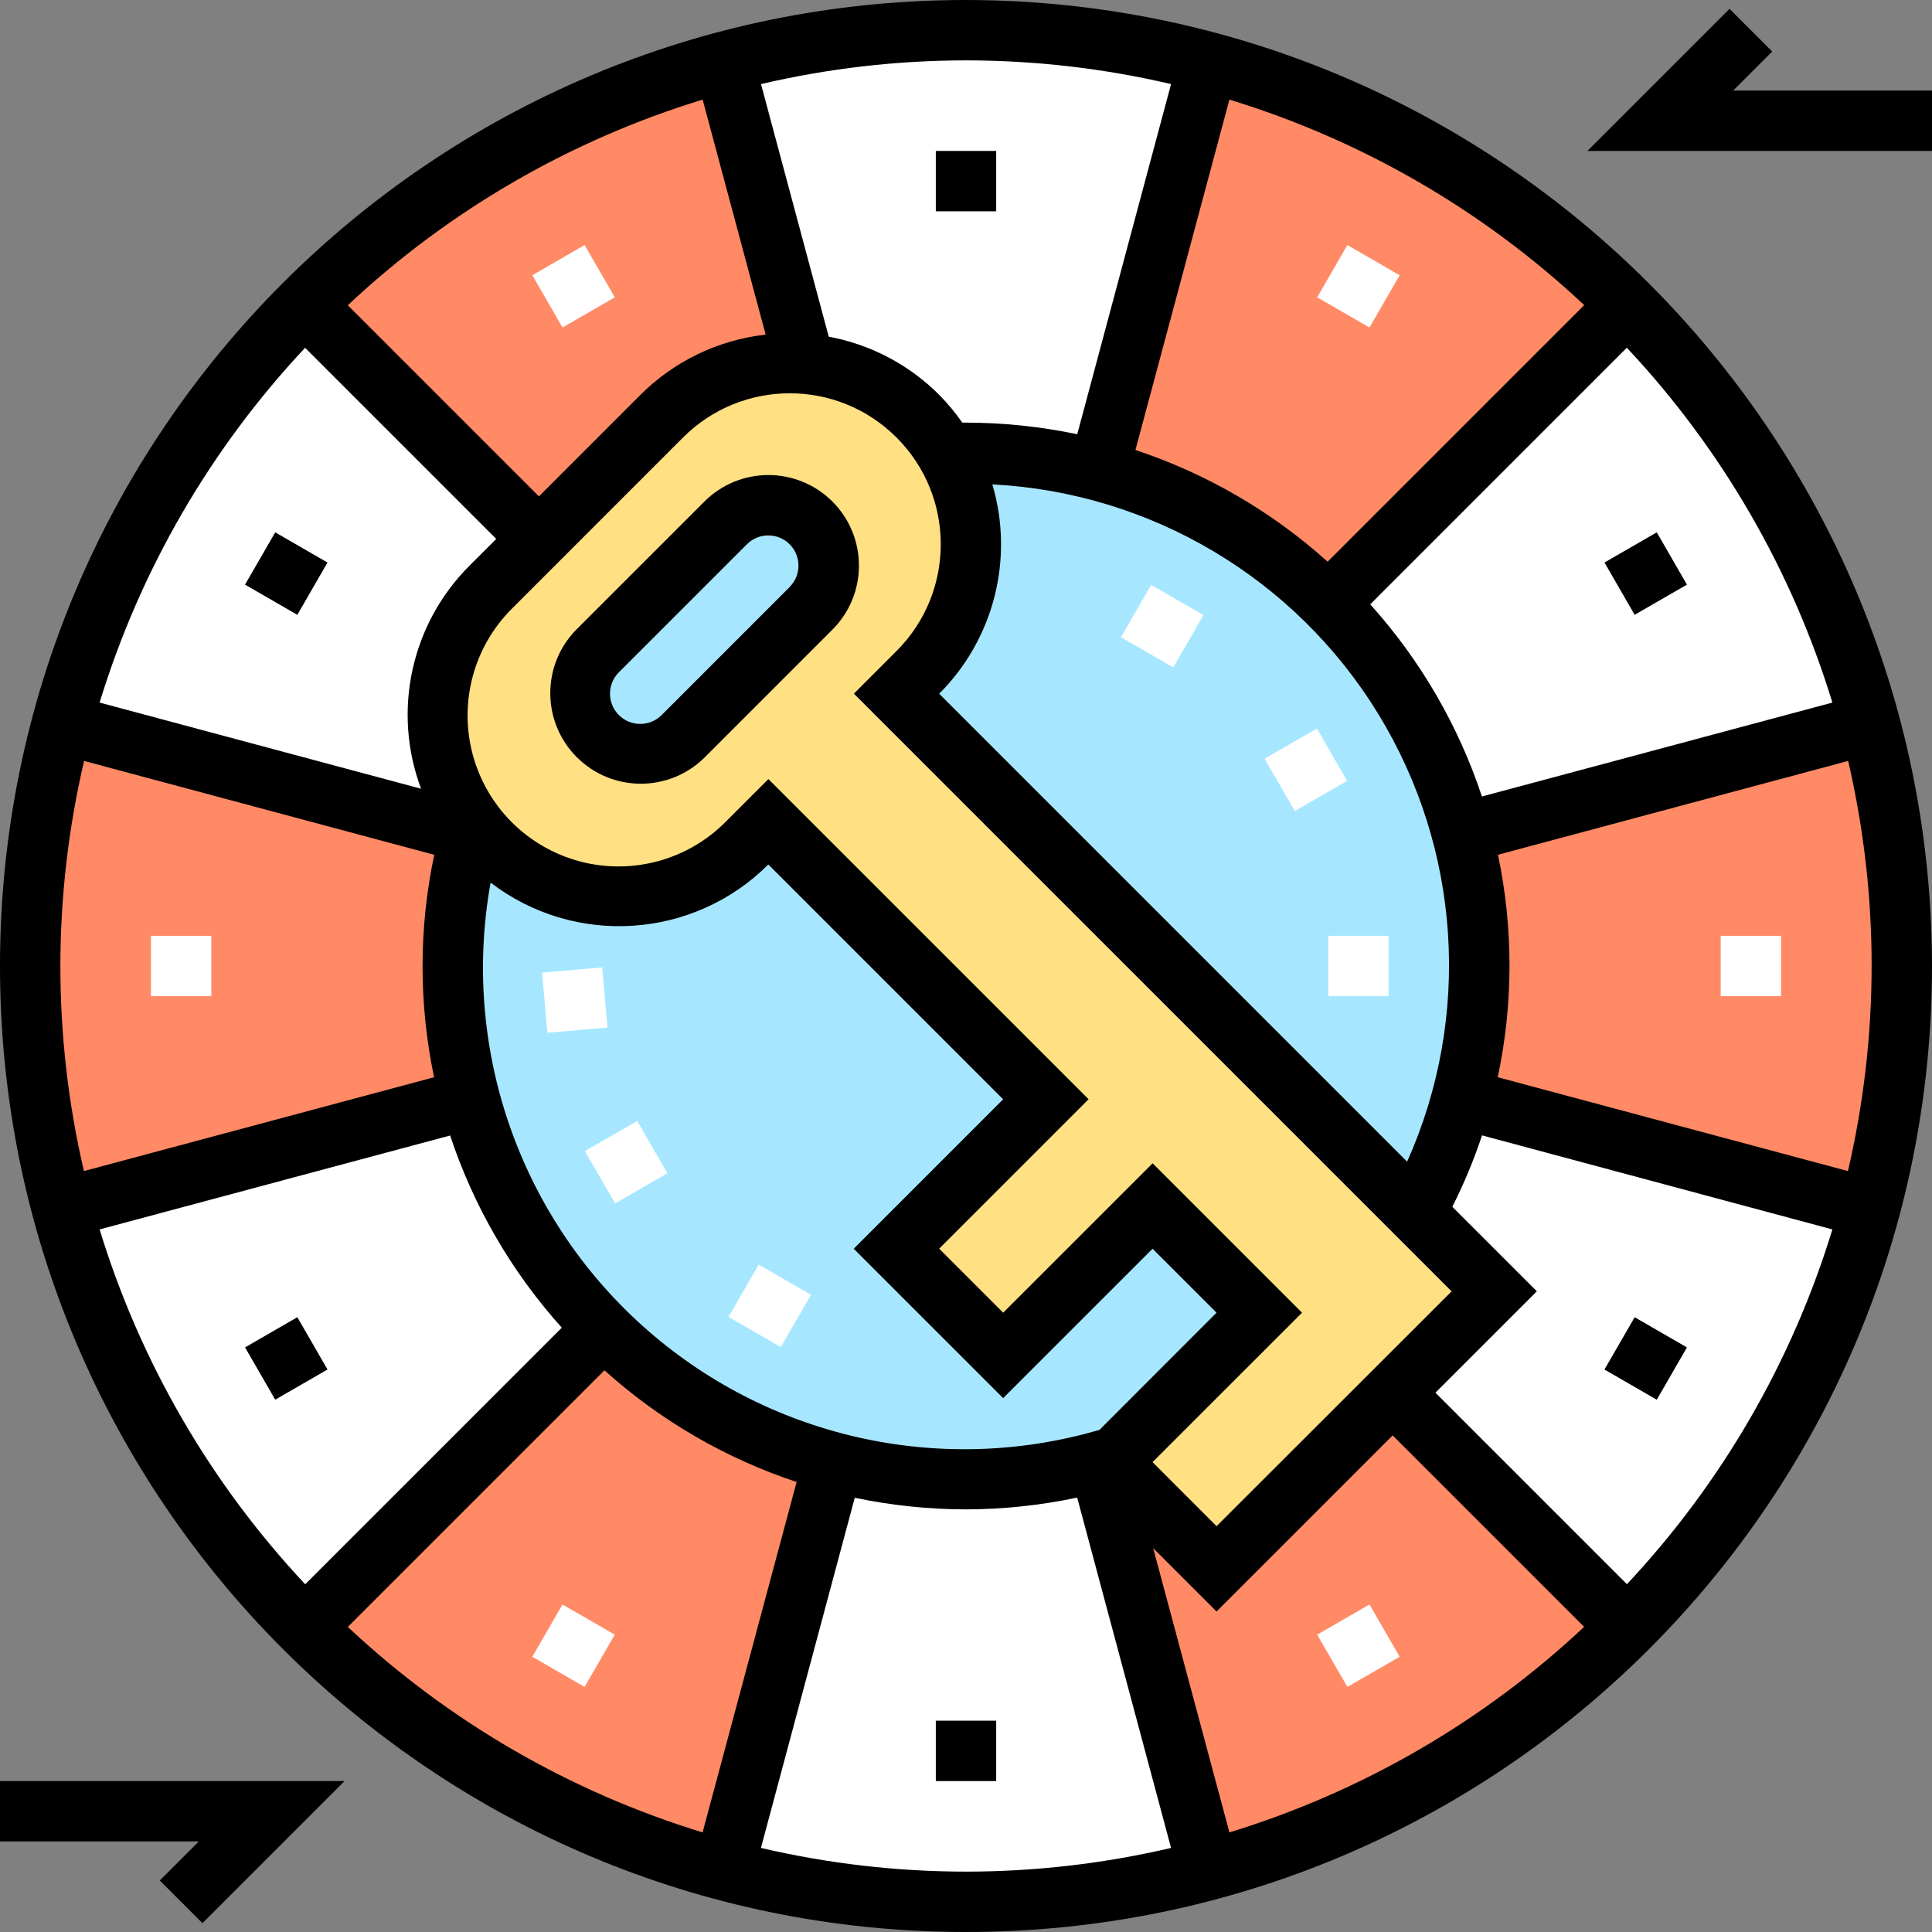<svg height="512pt" viewBox="0 0 512 512" width="512pt" xmlns="http://www.w3.org/2000/svg"><rect x="0" y="0" width="512" height="512" fill="#808080" stroke="none"/><path d="m504 256c0 136.965-111.035 248-248 248s-248-111.035-248-248 111.035-248 248-248 248 111.035 248 248zm0 0" fill="#fff"/><path d="m431.359 80.641c-30.777-30.805-69.133-52.953-111.199-64.207l-64.16 239.566zm0 0" fill="#ff8a65"/><path d="m191.809 16.434c-42.066 11.258-80.418 33.406-111.199 64.207l175.391 175.359zm0 0" fill="#ff8a65"/><path d="m495.566 320.191c11.246-42.055 11.246-86.328 0-128.383l-239.566 64.191zm0 0" fill="#ff8a65"/><path d="m320.191 495.566c42.066-11.258 80.418-33.406 111.199-64.207l-175.391-175.359zm0 0" fill="#ff8a65"/><path d="m16.434 191.809c-11.246 42.055-11.246 86.328 0 128.383l239.566-64.191zm0 0" fill="#ff8a65"/><path d="m80.641 431.359c30.781 30.801 69.137 52.949 111.199 64.207l64.16-239.566zm0 0" fill="#ff8a65"/><path d="m392 256c0 75.109-60.891 136-136 136s-136-60.891-136-136 60.891-136 136-136 136 60.891 136 136zm0 0" fill="#a6e7ff"/><path d="m237.602 183.832 5.656-5.656c12.289-12.094 17.148-29.848 12.734-46.512-4.418-16.668-17.438-29.684-34.102-34.102-16.668-4.418-34.422.441-46.516 12.734l-45.254 45.254c-18.484 18.789-18.363 48.969.273 67.605s48.816 18.762 67.605.277l5.656-5.656 73.535 73.535-39.59 39.598 28.254 28.289 39.602-39.59 28.285 28.277-39.598 39.602 28.254 28.281 73.602-73.547zm-22.633-22.625-33.938 33.938c-6.246 6.25-16.379 6.25-22.629.004-6.246-6.246-6.25-16.379-.004-22.629l33.945-33.945c6.25-6.246 16.379-6.242 22.629.004 6.246 6.25 6.246 16.383-.004 22.629zm0 0" fill="#ffe082"/><g fill="#fff"><path d="m352 248h16v16h-16zm0 0"/><path d="m155.008 305.066 13.859-8 7.996 13.855-13.855 8zm0 0"/><path d="m335.141 201.07 13.855-7.996 8 13.855-13.855 8zm0 0"/><path d="m193.066 348.992 8-13.855 13.859 7.996-8 13.859zm0 0"/><path d="m297.074 168.863 7.996-13.855 13.859 7.996-8 13.859zm0 0"/><path d="m141.074 72.938 13.855-8 8 13.859-13.859 7.996zm0 0"/><path d="m349.07 433.199 13.859-8 8 13.859-13.859 7.996zm0 0"/><path d="m40 248h16v16h-16zm0 0"/><path d="m143.668 257.762 15.934-1.395 1.395 15.938-15.938 1.391zm0 0"/><path d="m456 248h16v16h-16zm0 0"/><path d="m141.066 439.062 7.996-13.859 13.859 8-8 13.855zm0 0"/><path d="m349.066 78.797 8-13.855 13.859 8-8 13.855zm0 0"/></g><path d="m220.602 132.922c-9.375-9.371-24.566-9.371-33.938 0l-33.945 33.941c-9.238 9.395-9.176 24.484.145 33.805 9.316 9.316 24.406 9.375 33.801.133l33.938-33.945c9.367-9.371 9.367-24.562 0-33.934zm-11.312 22.629-33.945 33.945c-3.125 3.133-8.199 3.137-11.332.012-3.133-3.125-3.137-8.199-.012-11.332l33.945-33.945c3.125-3.121 8.191-3.121 11.316.004 3.121 3.129 3.121 8.195-.004 11.316zm0 0"/><path d="m256 0c-141.387 0-256 114.613-256 256s114.613 256 256 256 256-114.613 256-256c-.16-141.32-114.68-255.84-256-256zm163.832 80.855-68 68c-14.75-13.277-32.09-23.355-50.93-29.598l24.906-92.859c35.09 10.727 67.258 29.355 94.023 54.457zm-74.785 267.023-39.59-39.59-39.602 39.59-16.969-16.969 39.602-39.598-84.855-84.848-11.312 11.312c-10.09 10.176-24.855 14.18-38.703 10.492-13.852-3.691-24.668-14.508-28.355-28.355-3.691-13.852.312-28.617 10.492-38.707l45.246-45.254c15.621-15.629 40.953-15.637 56.586-.016 15.629 15.621 15.637 40.953.016 56.582l-11.312 11.312 158.398 158.398-62.289 62.227-16.965-16.977zm-53.672 31.051c-42.41 12.406-88.219 1.98-121.086-27.559-32.863-29.535-48.102-73.977-40.273-117.469 22.273 17.066 53.734 15.012 73.602-4.797l62.223 62.223-39.594 39.602 39.594 39.59 39.602-39.59 16.957 16.949zm81.52-71.082-124-124c14.508-14.516 19.914-35.801 14.09-55.48 42.02 2.168 80.27 24.91 102.242 60.793 21.973 35.883 24.848 80.289 7.676 118.703zm-116.895-291.848c18.297.012 36.527 2.117 54.344 6.281l-24.863 92.797c-9.695-2.035-19.574-3.066-29.48-3.078h-.977c-1.832-2.625-3.887-5.09-6.137-7.367-7.969-7.984-18.172-13.355-29.262-15.41l-17.953-66.941c17.809-4.164 36.039-6.27 54.328-6.281zm-69.793 10.398 16.695 62.281c-12.566 1.406-24.281 7.051-33.215 16l-26.863 26.871-50.656-50.656c26.766-25.121 58.938-43.762 94.039-54.496zm-105.352 65.77 50.656 50.656-7.07 7.07c-15.523 15.477-20.551 38.605-12.855 59.129l-85.188-22.832c10.727-35.09 29.355-67.258 54.457-94.023zm-64.855 163.832c.012-18.297 2.117-36.527 6.281-54.344l92.797 24.871c-4.113 19.434-4.125 39.512-.039 58.953l-92.801 24.863c-4.148-17.816-6.238-36.051-6.238-54.344zm10.398 69.809 92.891-24.887c6.246 18.836 16.324 36.176 29.598 50.926l-68 68c-25.113-26.766-43.754-58.938-54.488-94.039zm65.785 105.336 68-68c14.75 13.277 32.09 23.355 50.93 29.598l-24.922 92.859c-35.09-10.727-67.258-29.355-94.023-54.457zm163.816 64.855c-18.297-.012-36.527-2.117-54.344-6.281l24.863-92.797c9.695 2.035 19.574 3.066 29.48 3.078 9.902-.02 19.777-1.066 29.465-3.129l24.879 92.848c-17.816 4.164-36.047 6.27-54.344 6.281zm69.809-10.398-20.207-75.328 16.797 16.797 46.672-46.672 50.738 50.738c-26.758 25.102-58.918 43.73-94 54.465zm105.336-65.785-50.738-50.738 26.875-26.871-22.402-22.398c3.086-6.105 5.715-12.43 7.875-18.922l92.848 24.922c-10.727 35.09-29.355 67.258-54.457 94.023zm64.855-163.816c-.012 18.297-2.117 36.527-6.281 54.344l-92.797-24.871c4.129-19.434 4.148-39.512.055-58.953l92.801-24.863c4.141 17.816 6.23 36.051 6.223 54.344zm-103.273-44.922c-6.246-18.836-16.324-36.176-29.598-50.926l68-68c25.109 26.77 43.742 58.941 54.473 94.039zm0 0"/><path d="m248 40h16v16h-16zm0 0"/><path d="m248 456h16v16h-16zm0 0"/><path d="m64.938 154.934 8-13.855 13.855 7.996-8 13.859zm0 0"/><path d="m425.199 362.938 8-13.859 13.855 8-7.996 13.859zm0 0"/><path d="m64.941 357.074 13.855-8 8 13.859-13.859 7.996zm0 0"/><path d="m425.203 149.074 13.855-8 8 13.859-13.859 7.996zm0 0"/><path d="m459.312 24 10.344-10.344-11.312-11.312-37.656 37.656h91.312v-16zm0 0"/><path d="m0 488h52.688l-10.344 10.344 11.312 11.312 37.656-37.656h-91.312zm0 0"/></svg>